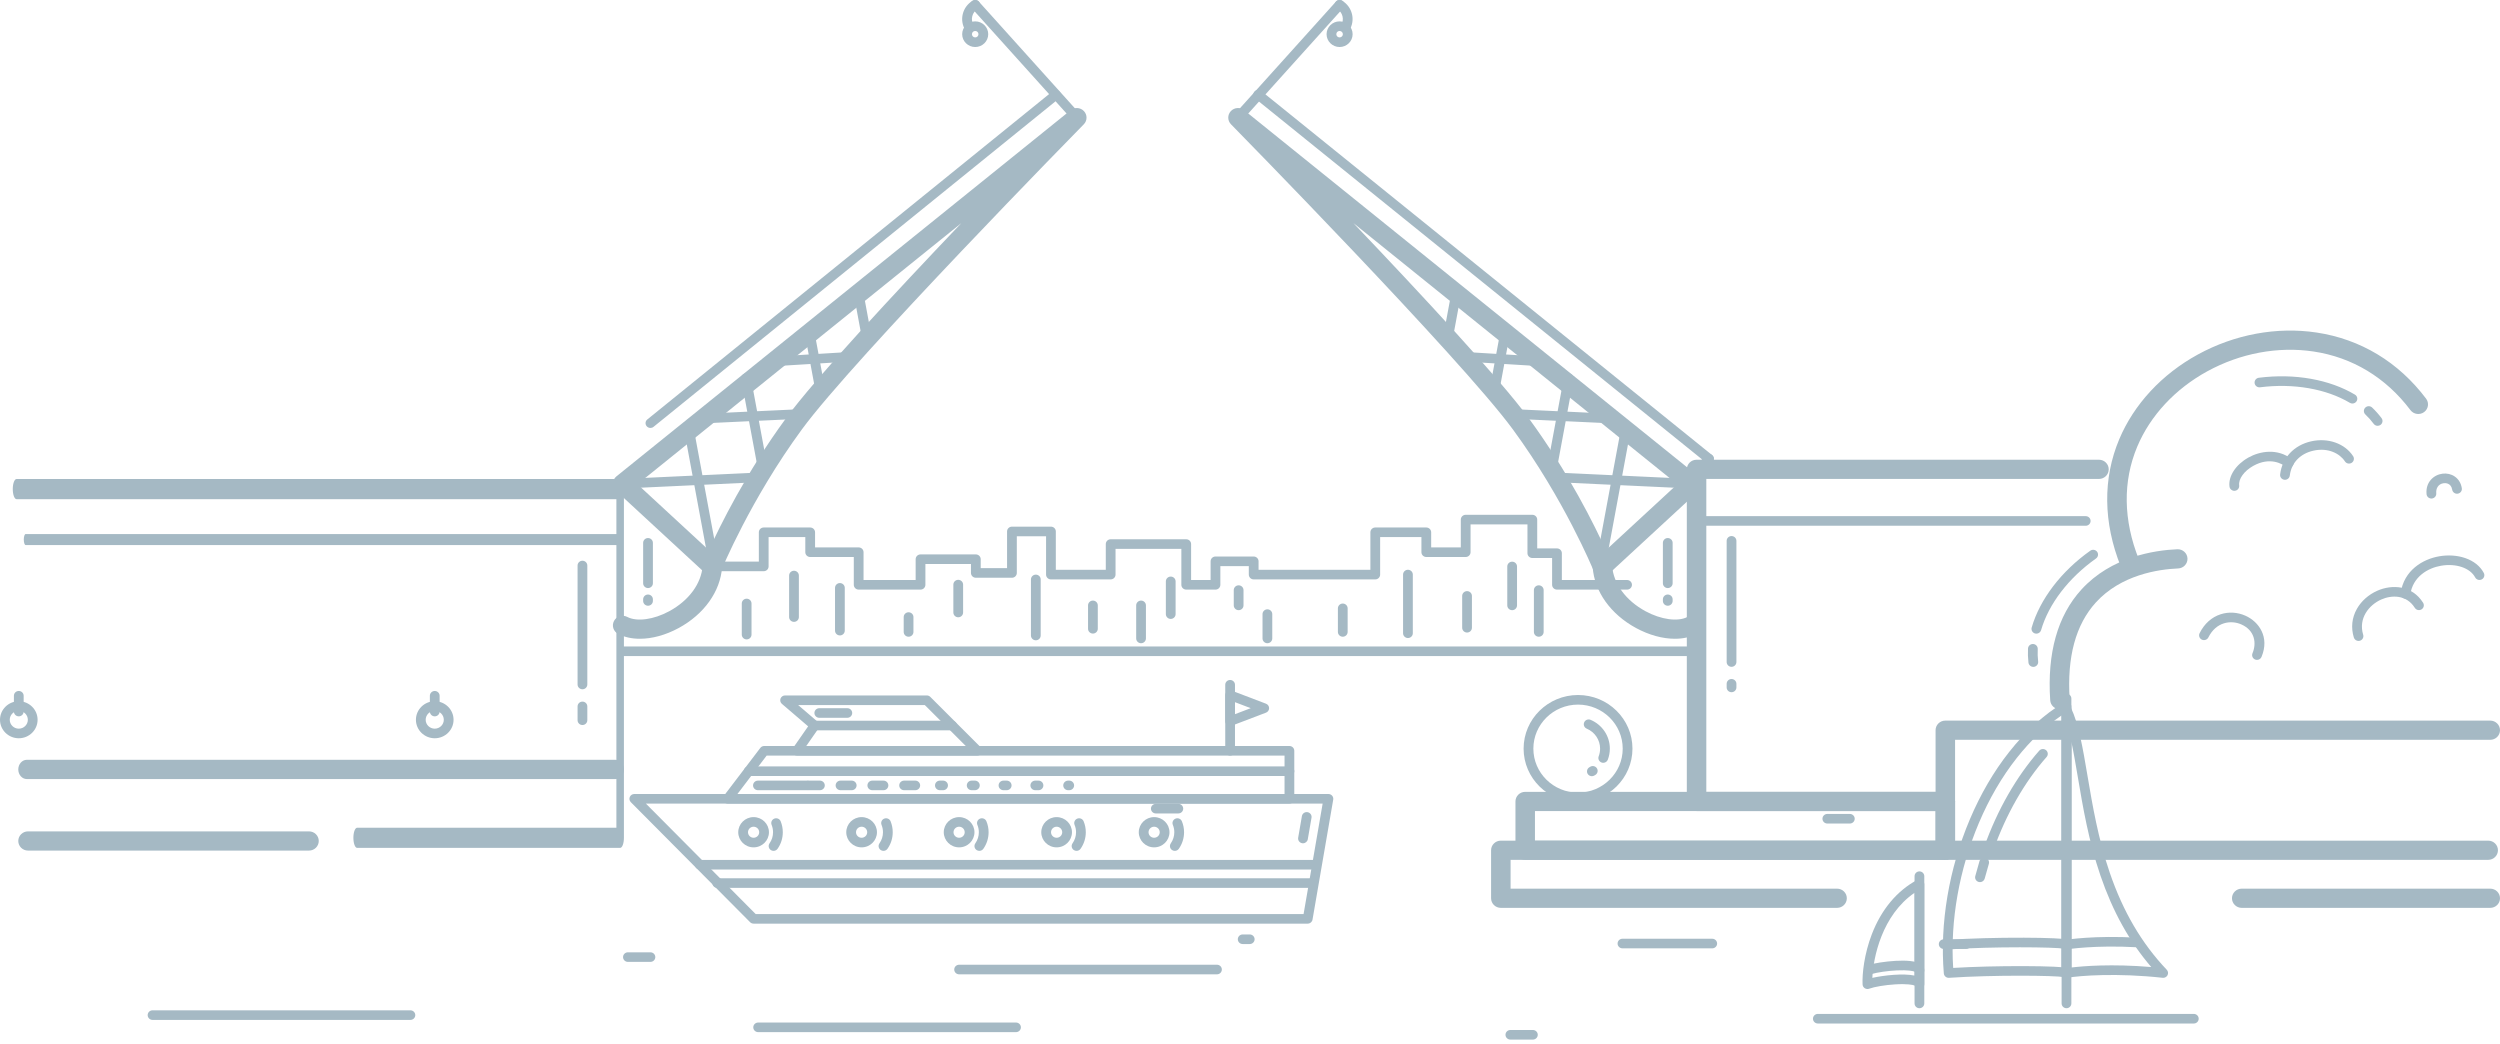 <svg width="400" height="167" viewBox="0 0 400 167" fill="none" xmlns="http://www.w3.org/2000/svg">
<path fill-rule="evenodd" clip-rule="evenodd" d="M113.977 92.188C113.585 92.188 113.202 92.043 112.91 91.773L98.558 78.521C98.231 78.218 98.051 77.791 98.066 77.348C98.081 76.906 98.289 76.491 98.637 76.211L171.297 17.633C171.936 17.117 172.874 17.183 173.433 17.782C173.993 18.38 173.982 19.306 173.407 19.89C173.04 20.264 136.598 57.388 128.308 68.696C120.062 79.938 115.47 91.112 115.425 91.224C115.233 91.695 114.818 92.042 114.315 92.152C114.202 92.176 114.089 92.188 113.977 92.188V92.188ZM101.991 77.478L113.421 88.033C115.149 84.222 119.345 75.668 125.778 66.897C130.375 60.627 143.029 47.014 153.819 35.695L101.991 77.478Z" fill="#A5B9C4"/>
<path fill-rule="evenodd" clip-rule="evenodd" d="M102.377 102.203C101.081 102.203 99.887 101.944 98.888 101.417C98.129 101.017 97.843 100.086 98.25 99.337C98.656 98.589 99.602 98.308 100.362 98.708C101.889 99.514 104.59 99.147 107.084 97.793C110.218 96.093 112.213 93.382 112.42 90.541C112.482 89.695 113.23 89.059 114.088 89.119C114.948 89.18 115.594 89.916 115.533 90.762C115.249 94.645 112.653 98.28 108.589 100.485C106.497 101.62 104.322 102.203 102.377 102.203V102.203Z" fill="#A5B9C4"/>
<path fill-rule="evenodd" clip-rule="evenodd" d="M99.625 78.168C99.211 78.168 98.866 77.848 98.847 77.437C98.826 77.013 99.158 76.653 99.588 76.632L121.308 75.612C121.738 75.591 122.104 75.919 122.124 76.343C122.145 76.767 121.812 77.126 121.382 77.147L99.663 78.167C99.65 78.168 99.638 78.168 99.625 78.168V78.168Z" fill="#A5B9C4"/>
<path fill-rule="evenodd" clip-rule="evenodd" d="M113.977 89.656C113.607 89.656 113.279 89.396 113.21 89.026L109.517 69.13C109.44 68.712 109.72 68.312 110.144 68.236C110.568 68.159 110.974 68.436 111.052 68.853L114.745 88.749C114.822 89.167 114.541 89.567 114.117 89.643C114.07 89.652 114.023 89.656 113.977 89.656V89.656Z" fill="#A5B9C4"/>
<path fill-rule="evenodd" clip-rule="evenodd" d="M122.093 76.008C121.724 76.008 121.396 75.748 121.327 75.377L118.597 60.666C118.519 60.249 118.8 59.849 119.224 59.773C119.648 59.696 120.054 59.973 120.132 60.39L122.862 75.101C122.939 75.518 122.658 75.919 122.235 75.995C122.187 76.004 122.14 76.008 122.093 76.008V76.008Z" fill="#A5B9C4"/>
<path fill-rule="evenodd" clip-rule="evenodd" d="M131.167 62.791C130.797 62.791 130.469 62.532 130.4 62.161L128.761 53.315C128.683 52.897 128.965 52.497 129.389 52.421C129.812 52.344 130.218 52.621 130.296 53.039L131.935 61.885C132.013 62.303 131.732 62.703 131.308 62.779C131.26 62.788 131.213 62.791 131.167 62.791V62.791Z" fill="#A5B9C4"/>
<path fill-rule="evenodd" clip-rule="evenodd" d="M138.645 54.581C138.276 54.581 137.948 54.321 137.879 53.95L136.52 46.622C136.442 46.205 136.723 45.805 137.147 45.728C137.571 45.652 137.977 45.929 138.054 46.346L139.413 53.675C139.491 54.092 139.21 54.492 138.786 54.569C138.739 54.577 138.692 54.581 138.645 54.581V54.581Z" fill="#A5B9C4"/>
<path fill-rule="evenodd" clip-rule="evenodd" d="M113.038 67.713C112.624 67.713 112.28 67.392 112.26 66.981C112.239 66.557 112.571 66.197 113.002 66.177L128.481 65.451C128.911 65.429 129.276 65.758 129.297 66.182C129.317 66.606 128.985 66.966 128.555 66.986L113.076 67.712C113.063 67.713 113.051 67.713 113.038 67.713V67.713Z" fill="#A5B9C4"/>
<path fill-rule="evenodd" clip-rule="evenodd" d="M124.396 58.56C123.988 58.56 123.644 58.246 123.619 57.84C123.592 57.416 123.919 57.051 124.349 57.025L136.208 56.299C136.637 56.274 137.008 56.594 137.035 57.018C137.062 57.441 136.735 57.806 136.305 57.832L124.446 58.559C124.429 58.559 124.413 58.56 124.396 58.56Z" fill="#A5B9C4"/>
<path fill-rule="evenodd" clip-rule="evenodd" d="M172.286 19.59C172.07 19.59 171.856 19.503 171.702 19.331L155.448 1.278C155.163 0.961 155.192 0.475 155.515 0.194C155.837 -0.088 156.33 -0.059 156.616 0.259L172.869 18.312C173.154 18.63 173.125 19.115 172.803 19.397C172.654 19.526 172.469 19.59 172.286 19.59Z" fill="#A5B9C4"/>
<path fill-rule="evenodd" clip-rule="evenodd" d="M155.119 5.198C154.855 5.198 154.597 5.066 154.45 4.827C153.969 4.042 153.825 3.119 154.048 2.229C154.27 1.338 154.831 0.586 155.629 0.111C155.997 -0.108 156.477 0.008 156.7 0.371C156.923 0.734 156.805 1.206 156.436 1.426C155.996 1.688 155.685 2.104 155.563 2.596C155.44 3.088 155.519 3.598 155.785 4.032C156.009 4.395 155.89 4.867 155.522 5.087C155.395 5.162 155.256 5.198 155.119 5.198V5.198Z" fill="#A5B9C4"/>
<path fill-rule="evenodd" clip-rule="evenodd" d="M156.033 7.523C154.884 7.523 153.948 6.603 153.948 5.471C153.948 4.339 154.884 3.418 156.033 3.418C157.182 3.418 158.116 4.339 158.116 5.471C158.116 6.603 157.182 7.523 156.033 7.523ZM156.033 4.955C155.744 4.955 155.509 5.186 155.509 5.471C155.509 5.756 155.744 5.987 156.033 5.987C156.322 5.987 156.556 5.756 156.556 5.471C156.556 5.186 156.322 4.955 156.033 4.955Z" fill="#A5B9C4"/>
<path fill-rule="evenodd" clip-rule="evenodd" d="M104.069 68.472C103.843 68.472 103.62 68.377 103.466 68.192C103.192 67.864 103.24 67.38 103.573 67.11L168.445 14.576C168.778 14.307 169.269 14.354 169.542 14.682C169.816 15.01 169.769 15.494 169.435 15.763L104.564 68.297C104.419 68.415 104.243 68.472 104.069 68.472V68.472Z" fill="#A5B9C4"/>
<path fill-rule="evenodd" clip-rule="evenodd" d="M266.841 94.091C266.411 94.091 266.062 93.747 266.062 93.323V86.856C266.062 86.431 266.411 86.087 266.841 86.087C267.272 86.087 267.621 86.431 267.621 86.856V93.323C267.621 93.747 267.272 94.091 266.841 94.091Z" fill="#A5B9C4"/>
<path fill-rule="evenodd" clip-rule="evenodd" d="M266.841 96.918C266.411 96.918 266.062 96.574 266.062 96.149V95.891C266.062 95.467 266.411 95.123 266.841 95.123C267.272 95.123 267.621 95.467 267.621 95.891V96.149C267.621 96.574 267.272 96.918 266.841 96.918Z" fill="#A5B9C4"/>
<path fill-rule="evenodd" clip-rule="evenodd" d="M103.683 94.091C103.252 94.091 102.903 93.747 102.903 93.323V86.856C102.903 86.431 103.252 86.087 103.683 86.087C104.114 86.087 104.464 86.431 104.464 86.856V93.323C104.464 93.747 104.114 94.091 103.683 94.091Z" fill="#A5B9C4"/>
<path fill-rule="evenodd" clip-rule="evenodd" d="M103.683 96.918C103.252 96.918 102.903 96.574 102.903 96.149V95.891C102.903 95.467 103.252 95.123 103.683 95.123C104.114 95.123 104.464 95.467 104.464 95.891V96.149C104.464 96.574 104.114 96.918 103.683 96.918Z" fill="#A5B9C4"/>
<path fill-rule="evenodd" clip-rule="evenodd" d="M256.384 92.188C256.272 92.188 256.159 92.176 256.047 92.152C255.544 92.042 255.128 91.695 254.936 91.224C254.891 91.112 250.287 79.92 242.054 68.697C233.763 57.388 197.328 20.264 196.961 19.89C196.385 19.305 196.374 18.38 196.934 17.782C197.494 17.182 198.43 17.117 199.07 17.633L271.724 76.211C272.072 76.491 272.28 76.906 272.295 77.348C272.31 77.791 272.131 78.218 271.803 78.521L257.451 91.773C257.159 92.043 256.777 92.188 256.384 92.188V92.188ZM216.541 35.691C227.33 47.011 239.986 60.626 244.584 66.897C251.017 75.668 255.212 84.222 256.94 88.033L268.37 77.478L216.541 35.691Z" fill="#A5B9C4"/>
<path fill-rule="evenodd" clip-rule="evenodd" d="M270.736 78.168C270.724 78.168 270.712 78.168 270.699 78.167L248.98 77.147C248.549 77.127 248.217 76.767 248.237 76.343C248.258 75.919 248.623 75.593 249.054 75.612L270.773 76.633C271.203 76.653 271.536 77.013 271.515 77.437C271.495 77.848 271.15 78.168 270.736 78.168V78.168Z" fill="#A5B9C4"/>
<path fill-rule="evenodd" clip-rule="evenodd" d="M256.385 89.656C256.338 89.656 256.291 89.652 256.244 89.643C255.82 89.567 255.539 89.167 255.616 88.749L259.309 68.853C259.387 68.436 259.793 68.159 260.217 68.236C260.641 68.312 260.922 68.712 260.844 69.13L257.151 89.026C257.082 89.396 256.754 89.656 256.385 89.656V89.656Z" fill="#A5B9C4"/>
<path fill-rule="evenodd" clip-rule="evenodd" d="M248.262 76.008C248.215 76.008 248.168 76.004 248.121 75.995C247.697 75.919 247.416 75.518 247.493 75.101L250.224 60.391C250.301 59.973 250.707 59.697 251.131 59.773C251.555 59.849 251.836 60.249 251.758 60.667L249.028 75.377C248.959 75.748 248.631 76.008 248.262 76.008Z" fill="#A5B9C4"/>
<path fill-rule="evenodd" clip-rule="evenodd" d="M239.193 62.791C239.147 62.791 239.099 62.787 239.052 62.779C238.628 62.703 238.347 62.303 238.425 61.885L240.064 53.039C240.142 52.621 240.548 52.345 240.972 52.421C241.395 52.497 241.676 52.897 241.599 53.315L239.959 62.161C239.891 62.532 239.563 62.791 239.193 62.791V62.791Z" fill="#A5B9C4"/>
<path fill-rule="evenodd" clip-rule="evenodd" d="M231.716 54.581C231.67 54.581 231.623 54.577 231.575 54.569C231.152 54.492 230.871 54.092 230.949 53.675L232.308 46.346C232.385 45.929 232.791 45.652 233.215 45.728C233.639 45.805 233.92 46.205 233.842 46.622L232.483 53.951C232.414 54.321 232.086 54.581 231.716 54.581V54.581Z" fill="#A5B9C4"/>
<path fill-rule="evenodd" clip-rule="evenodd" d="M257.318 67.713C257.305 67.713 257.292 67.712 257.28 67.712L241.807 66.986C241.376 66.966 241.044 66.606 241.064 66.182C241.085 65.758 241.449 65.431 241.881 65.451L257.354 66.177C257.784 66.197 258.117 66.557 258.096 66.981C258.076 67.392 257.731 67.713 257.318 67.713V67.713Z" fill="#A5B9C4"/>
<path fill-rule="evenodd" clip-rule="evenodd" d="M245.964 58.56C245.948 58.56 245.931 58.56 245.915 58.559L234.056 57.832C233.626 57.806 233.299 57.441 233.326 57.018C233.353 56.595 233.722 56.274 234.153 56.299L246.012 57.025C246.442 57.051 246.768 57.416 246.742 57.84C246.716 58.246 246.373 58.56 245.964 58.56Z" fill="#A5B9C4"/>
<path fill-rule="evenodd" clip-rule="evenodd" d="M198.082 19.59C197.898 19.59 197.713 19.526 197.564 19.397C197.242 19.115 197.212 18.63 197.498 18.312L213.751 0.259C214.037 -0.059 214.53 -0.088 214.853 0.194C215.175 0.475 215.205 0.961 214.919 1.278L198.666 19.331C198.511 19.503 198.297 19.59 198.082 19.59V19.59Z" fill="#A5B9C4"/>
<path fill-rule="evenodd" clip-rule="evenodd" d="M273.435 74.171C273.261 74.171 273.086 74.114 272.941 73.997L200.811 15.746C200.478 15.476 200.429 14.993 200.702 14.665C200.976 14.336 201.467 14.289 201.8 14.558L273.93 72.809C274.263 73.078 274.312 73.562 274.038 73.89C273.884 74.075 273.66 74.171 273.435 74.171Z" fill="#A5B9C4"/>
<path fill-rule="evenodd" clip-rule="evenodd" d="M267.982 102.203C266.035 102.203 263.857 101.619 261.761 100.481C257.7 98.275 255.108 94.641 254.828 90.761C254.767 89.915 255.414 89.18 256.274 89.119C257.135 89.059 257.879 89.697 257.941 90.543C258.145 93.38 260.137 96.089 263.268 97.79C265.765 99.146 268.47 99.515 269.999 98.708C270.758 98.308 271.704 98.589 272.111 99.337C272.518 100.086 272.232 101.017 271.472 101.417C270.473 101.944 269.279 102.203 267.982 102.203Z" fill="#A5B9C4"/>
<path fill-rule="evenodd" clip-rule="evenodd" d="M215.242 5.198C215.105 5.198 214.965 5.162 214.839 5.087C214.471 4.867 214.352 4.395 214.576 4.032C215.125 3.137 214.836 1.967 213.93 1.425C213.562 1.205 213.445 0.732 213.668 0.37C213.892 0.007 214.372 -0.108 214.74 0.112C216.379 1.093 216.904 3.208 215.91 4.827C215.764 5.066 215.506 5.198 215.242 5.198V5.198Z" fill="#A5B9C4"/>
<path fill-rule="evenodd" clip-rule="evenodd" d="M214.335 7.523C213.186 7.523 212.251 6.603 212.251 5.471C212.251 4.339 213.186 3.418 214.335 3.418C215.484 3.418 216.419 4.339 216.419 5.471C216.419 6.603 215.484 7.523 214.335 7.523ZM214.335 4.955C214.041 4.955 213.811 5.181 213.811 5.471C213.811 5.76 214.041 5.987 214.335 5.987C214.624 5.987 214.859 5.756 214.859 5.471C214.859 5.186 214.624 4.955 214.335 4.955Z" fill="#A5B9C4"/>
<path fill-rule="evenodd" clip-rule="evenodd" d="M270.796 77.147C270.614 77.147 270.431 77.085 270.284 76.958C269.959 76.679 269.926 76.194 270.209 75.874L272.848 72.897C273.131 72.578 273.624 72.545 273.949 72.824C274.273 73.103 274.306 73.588 274.023 73.908L271.384 76.885C271.23 77.059 271.014 77.147 270.796 77.147Z" fill="#A5B9C4"/>
<path fill-rule="evenodd" clip-rule="evenodd" d="M340.766 91.592C340.144 91.592 339.556 91.222 339.315 90.617C336.513 83.609 336.431 76.577 339.078 70.281C341.432 64.683 345.904 59.864 351.67 56.713C357.554 53.497 364.289 52.25 370.634 53.202C377.691 54.261 383.758 57.921 388.176 63.787C388.689 64.469 388.544 65.431 387.853 65.937C387.161 66.443 386.183 66.3 385.67 65.618C381.753 60.417 376.39 57.174 370.163 56.24C364.498 55.39 358.467 56.512 353.184 59.4C348.032 62.216 344.046 66.498 341.961 71.457C339.629 77.002 339.718 83.239 342.218 89.492C342.533 90.281 342.139 91.173 341.337 91.484C341.15 91.557 340.956 91.592 340.766 91.592V91.592Z" fill="#A5B9C4"/>
<path fill-rule="evenodd" clip-rule="evenodd" d="M329.588 113.486C328.773 113.486 328.087 112.862 328.033 112.05C327.531 104.478 329.209 98.517 333.02 94.333C337.801 89.085 344.69 88.037 348.371 87.881C349.232 87.845 349.96 88.501 349.998 89.349C350.035 90.197 349.367 90.914 348.506 90.951C345.315 91.087 339.361 91.974 335.343 96.385C332.113 99.93 330.702 105.134 331.147 111.849C331.203 112.696 330.551 113.427 329.691 113.483C329.657 113.485 329.622 113.486 329.588 113.486V113.486Z" fill="#A5B9C4"/>
<path fill-rule="evenodd" clip-rule="evenodd" d="M377.361 102.551C377.026 102.551 376.717 102.336 376.615 102.004C376.131 100.423 376.3 98.836 377.103 97.417C377.809 96.169 378.966 95.14 380.36 94.52C382.743 93.462 385.935 93.647 387.696 96.444C387.923 96.805 387.81 97.278 387.444 97.502C387.078 97.726 386.597 97.614 386.37 97.254C385.02 95.11 382.635 95.196 381.002 95.921C379.044 96.791 377.303 98.927 378.108 101.561C378.233 101.967 377.999 102.395 377.586 102.518C377.512 102.54 377.436 102.551 377.361 102.551V102.551Z" fill="#A5B9C4"/>
<path fill-rule="evenodd" clip-rule="evenodd" d="M384.877 95.781C384.841 95.781 384.805 95.779 384.768 95.773C384.341 95.715 384.044 95.327 384.103 94.906C384.62 91.249 387.638 89.46 390.291 89.004C391.703 88.762 393.163 88.859 394.402 89.279C395.784 89.747 396.823 90.574 397.407 91.669C397.608 92.045 397.461 92.509 397.079 92.706C396.698 92.904 396.226 92.759 396.026 92.383C395.22 90.871 392.972 90.103 390.56 90.518C388.448 90.881 386.05 92.279 385.649 95.118C385.594 95.502 385.26 95.781 384.877 95.781V95.781Z" fill="#A5B9C4"/>
<path fill-rule="evenodd" clip-rule="evenodd" d="M365.595 76.767C365.564 76.767 365.533 76.765 365.502 76.762C365.074 76.712 364.768 76.33 364.819 75.909C365.136 73.261 367.038 71.231 369.783 70.613C372.487 70.003 375.187 70.96 376.502 72.993C376.734 73.351 376.627 73.826 376.263 74.054C375.9 74.282 375.418 74.177 375.186 73.819C374.386 72.582 372.512 71.574 370.131 72.11C368.016 72.587 366.609 74.074 366.368 76.089C366.321 76.48 365.985 76.767 365.595 76.767V76.767Z" fill="#A5B9C4"/>
<path fill-rule="evenodd" clip-rule="evenodd" d="M357.493 78.531C357.108 78.531 356.773 78.25 356.721 77.863C356.501 76.219 357.709 74.352 359.727 73.217C361.584 72.173 364.386 71.689 366.684 73.461C367.023 73.722 367.082 74.205 366.817 74.539C366.551 74.874 366.061 74.932 365.722 74.671C365.184 74.256 363.22 73.023 360.5 74.552C359.05 75.367 358.132 76.647 358.268 77.663C358.324 78.083 358.024 78.469 357.596 78.524C357.562 78.529 357.527 78.531 357.493 78.531V78.531Z" fill="#A5B9C4"/>
<path fill-rule="evenodd" clip-rule="evenodd" d="M376.386 64.565C376.249 64.565 376.11 64.53 375.984 64.455C372.183 62.2 366.943 61.292 361.61 61.966C361.182 62.02 360.792 61.723 360.737 61.302C360.682 60.881 360.984 60.496 361.411 60.442C364.283 60.079 367.094 60.137 369.766 60.614C372.394 61.084 374.756 61.933 376.789 63.139C377.158 63.358 377.277 63.83 377.055 64.193C376.908 64.433 376.65 64.565 376.386 64.565V64.565Z" fill="#A5B9C4"/>
<path fill-rule="evenodd" clip-rule="evenodd" d="M380.421 68.13C380.181 68.13 379.943 68.021 379.791 67.815C379.395 67.282 378.948 66.776 378.459 66.312C378.149 66.018 378.14 65.531 378.439 65.226C378.739 64.921 379.232 64.912 379.542 65.207C380.095 65.732 380.603 66.305 381.051 66.909C381.305 67.251 381.228 67.732 380.881 67.983C380.742 68.082 380.581 68.13 380.421 68.13Z" fill="#A5B9C4"/>
<path fill-rule="evenodd" clip-rule="evenodd" d="M325.82 101.386C325.75 101.386 325.678 101.377 325.606 101.357C325.192 101.24 324.952 100.815 325.07 100.407C326.382 95.881 329.801 91.399 334.452 88.11C334.802 87.863 335.289 87.942 335.54 88.286C335.791 88.631 335.712 89.111 335.361 89.358C330.992 92.449 327.787 96.63 326.571 100.829C326.473 101.166 326.16 101.386 325.82 101.386V101.386Z" fill="#A5B9C4"/>
<path fill-rule="evenodd" clip-rule="evenodd" d="M325.328 106.701C324.937 106.701 324.6 106.412 324.554 106.021C324.467 105.276 324.442 104.519 324.48 103.769C324.502 103.346 324.87 103.02 325.298 103.041C325.729 103.062 326.06 103.423 326.038 103.846C326.004 104.511 326.026 105.183 326.104 105.844C326.154 106.266 325.847 106.647 325.419 106.696C325.388 106.699 325.358 106.701 325.328 106.701V106.701Z" fill="#A5B9C4"/>
<path fill-rule="evenodd" clip-rule="evenodd" d="M361.12 105.582C361.021 105.582 360.919 105.563 360.822 105.523C360.424 105.36 360.235 104.911 360.4 104.519C361.074 102.919 360.788 100.875 358.628 99.914C356.948 99.167 354.576 99.497 353.339 101.988C353.149 102.369 352.682 102.527 352.295 102.341C351.908 102.154 351.748 101.694 351.937 101.313C352.691 99.796 353.855 98.748 355.305 98.281C356.593 97.867 358.001 97.95 359.27 98.514C361.44 99.479 363.17 101.954 361.841 105.108C361.716 105.404 361.426 105.582 361.12 105.582V105.582Z" fill="#A5B9C4"/>
<path fill-rule="evenodd" clip-rule="evenodd" d="M389.024 79.765C388.627 79.765 388.287 79.467 388.249 79.069C388.063 77.148 389.393 75.965 390.803 75.788C391.502 75.7 392.19 75.857 392.742 76.23C393.363 76.651 393.76 77.3 393.891 78.107C393.959 78.526 393.669 78.92 393.243 78.987C392.818 79.053 392.418 78.768 392.35 78.349C392.168 77.223 391.193 77.287 390.999 77.312C390.076 77.428 389.732 78.205 389.802 78.924C389.842 79.346 389.528 79.721 389.099 79.761C389.074 79.763 389.049 79.765 389.024 79.765V79.765Z" fill="#A5B9C4"/>
<path fill-rule="evenodd" clip-rule="evenodd" d="M245.261 166.335H241.659C241.228 166.335 240.879 165.991 240.879 165.567C240.879 165.142 241.228 164.798 241.659 164.798H245.261C245.691 164.798 246.041 165.142 246.041 165.567C246.041 165.991 245.691 166.335 245.261 166.335Z" fill="#A5B9C4"/>
<path fill-rule="evenodd" clip-rule="evenodd" d="M188.534 130.152H184.932C184.502 130.152 184.152 129.808 184.152 129.384C184.152 128.959 184.502 128.615 184.932 128.615H188.534C188.965 128.615 189.314 128.959 189.314 129.384C189.314 129.808 188.965 130.152 188.534 130.152Z" fill="#A5B9C4"/>
<path fill-rule="evenodd" clip-rule="evenodd" d="M314.594 151.829H310.992C310.561 151.829 310.212 151.485 310.212 151.06C310.212 150.636 310.561 150.292 310.992 150.292H314.594C315.024 150.292 315.374 150.636 315.374 151.06C315.374 151.485 315.024 151.829 314.594 151.829Z" fill="#A5B9C4"/>
<path fill-rule="evenodd" clip-rule="evenodd" d="M104.069 153.904H100.468C100.037 153.904 99.688 153.56 99.688 153.136C99.688 152.712 100.037 152.368 100.468 152.368H104.069C104.5 152.368 104.849 152.712 104.849 153.136C104.849 153.56 104.5 153.904 104.069 153.904Z" fill="#A5B9C4"/>
<path fill-rule="evenodd" clip-rule="evenodd" d="M273.957 151.735H259.594C259.163 151.735 258.813 151.391 258.813 150.967C258.813 150.542 259.163 150.198 259.594 150.198H273.957C274.388 150.198 274.738 150.542 274.738 150.967C274.738 151.391 274.388 151.735 273.957 151.735Z" fill="#A5B9C4"/>
<path fill-rule="evenodd" clip-rule="evenodd" d="M295.975 131.766H292.373C291.942 131.766 291.593 131.422 291.593 130.998C291.593 130.574 291.942 130.229 292.373 130.229H295.975C296.405 130.229 296.754 130.574 296.754 130.998C296.754 131.422 296.405 131.766 295.975 131.766V131.766Z" fill="#A5B9C4"/>
<path fill-rule="evenodd" clip-rule="evenodd" d="M330.638 161.316C330.207 161.316 329.857 160.972 329.857 160.548V111.765C329.857 111.341 330.207 110.997 330.638 110.997C331.069 110.997 331.418 111.341 331.418 111.765V160.548C331.418 160.972 331.069 161.316 330.638 161.316Z" fill="#A5B9C4"/>
<path fill-rule="evenodd" clip-rule="evenodd" d="M307.108 161.316C306.677 161.316 306.328 160.972 306.328 160.548V140.19C306.328 139.765 306.677 139.422 307.108 139.422C307.539 139.422 307.888 139.765 307.888 140.19V160.548C307.888 160.972 307.539 161.316 307.108 161.316Z" fill="#A5B9C4"/>
<path fill-rule="evenodd" clip-rule="evenodd" d="M311.787 156.452C311.385 156.452 311.044 156.147 311.011 155.746C310.349 147.756 311.829 139.001 315.178 131.093C316.881 127.07 318.995 123.445 321.463 120.318C324.082 117 327.031 114.333 330.228 112.392C330.469 112.246 330.771 112.24 331.018 112.375C331.265 112.511 331.418 112.768 331.418 113.046V155.683C331.418 156.108 331.069 156.452 330.637 156.452C330.488 156.452 330.349 156.41 330.231 156.339C328.862 156.072 318.916 155.968 311.842 156.45C311.823 156.451 311.805 156.451 311.787 156.451V156.452ZM329.857 155.685C329.857 155.685 329.857 155.685 329.857 155.685C329.857 155.685 329.857 155.685 329.857 155.685ZM329.857 114.466C327.273 116.226 324.868 118.506 322.695 121.261C320.312 124.28 318.267 127.787 316.617 131.684C313.468 139.122 312.018 147.322 312.51 154.867C315.736 154.673 319.899 154.566 323.835 154.578C325.713 154.584 327.357 154.616 328.591 154.672C329.123 154.697 329.535 154.722 329.857 154.75V114.466Z" fill="#A5B9C4"/>
<path fill-rule="evenodd" clip-rule="evenodd" d="M318.2 136.55C318.114 136.55 318.027 136.536 317.942 136.507C317.535 136.367 317.321 135.929 317.463 135.528C319.569 129.595 322.617 124.264 326.276 120.111C326.559 119.791 327.051 119.757 327.377 120.035C327.702 120.313 327.737 120.798 327.454 121.118C323.923 125.125 320.977 130.283 318.935 136.035C318.823 136.351 318.522 136.55 318.2 136.55V136.55Z" fill="#A5B9C4"/>
<path fill-rule="evenodd" clip-rule="evenodd" d="M316.798 141.141C316.734 141.141 316.669 141.133 316.604 141.117C316.187 141.011 315.935 140.593 316.042 140.182C316.24 139.421 316.462 138.635 316.72 137.778C316.843 137.371 317.277 137.139 317.69 137.26C318.103 137.38 318.338 137.808 318.216 138.215C317.964 139.053 317.747 139.822 317.553 140.564C317.463 140.911 317.146 141.141 316.798 141.141V141.141Z" fill="#A5B9C4"/>
<path fill-rule="evenodd" clip-rule="evenodd" d="M311.787 151.905C311.381 151.905 311.038 151.595 311.01 151.19C310.98 150.767 311.304 150.4 311.734 150.371C315.051 150.144 319.575 150.017 323.835 150.031C325.712 150.038 327.356 150.07 328.591 150.126C330.703 150.222 330.924 150.339 331.158 150.555C331.323 150.706 331.418 150.918 331.418 151.137C331.418 151.561 331.068 151.905 330.637 151.905C330.488 151.905 330.349 151.864 330.231 151.793C328.862 151.526 318.916 151.422 311.842 151.903C311.823 151.905 311.805 151.905 311.787 151.905V151.905ZM329.857 151.141C329.857 151.141 329.857 151.141 329.857 151.141C329.857 151.141 329.857 151.141 329.857 151.141ZM329.857 151.141V151.141V151.141ZM329.857 151.139C329.857 151.139 329.857 151.139 329.857 151.139C329.857 151.139 329.857 151.139 329.857 151.139ZM329.857 151.137C329.857 151.137 329.857 151.138 329.857 151.138C329.857 151.137 329.857 151.137 329.857 151.137Z" fill="#A5B9C4"/>
<path fill-rule="evenodd" clip-rule="evenodd" d="M298.79 158.243C298.639 158.243 298.489 158.2 298.36 158.116C298.151 157.98 298.021 157.754 298.011 157.508C297.936 155.783 298.277 152.648 299.489 149.49C301.005 145.535 303.511 142.529 306.735 140.797C306.977 140.666 307.27 140.672 307.507 140.811C307.743 140.949 307.888 141.2 307.888 141.471V157.475C307.888 157.899 307.539 158.243 307.109 158.243C306.755 158.243 306.456 158.012 306.361 157.694C306.086 157.576 305.166 157.378 303.194 157.502C301.595 157.602 299.897 157.886 299.064 158.194C298.975 158.227 298.883 158.243 298.79 158.243ZM306.329 142.848C301.108 146.428 299.724 153.196 299.575 156.459C301.436 156.04 304.532 155.711 306.329 156.093V142.848Z" fill="#A5B9C4"/>
<path fill-rule="evenodd" clip-rule="evenodd" d="M307.108 156.023C306.755 156.023 306.456 155.792 306.36 155.474C306.102 155.361 305.282 155.18 303.507 155.264C302.026 155.334 300.418 155.566 299.41 155.857C298.996 155.976 298.564 155.742 298.443 155.335C298.322 154.927 298.559 154.501 298.973 154.382C300.753 153.87 305.901 153.201 307.369 154.285C307.703 154.532 307.888 154.876 307.888 155.255C307.888 155.679 307.538 156.023 307.108 156.023V156.023Z" fill="#A5B9C4"/>
<path fill-rule="evenodd" clip-rule="evenodd" d="M346.111 156.452C346.082 156.452 346.053 156.45 346.024 156.447C338.722 155.647 332.852 156.093 330.768 156.441C330.542 156.479 330.31 156.416 330.134 156.271C329.959 156.124 329.857 155.91 329.857 155.683V113.557C329.857 113.198 330.11 112.886 330.466 112.807C330.821 112.728 331.185 112.903 331.342 113.227C332.594 115.82 333.242 119.652 333.993 124.089C334.792 128.817 335.698 134.176 337.551 139.602C339.689 145.86 342.675 150.949 346.679 155.158C346.903 155.393 346.954 155.74 346.808 156.028C346.675 156.289 346.403 156.452 346.111 156.452ZM331.418 118.685V154.801C333.275 154.578 337.847 154.19 344.201 154.726C340.707 150.656 338.039 145.848 336.072 140.091C334.179 134.55 333.262 129.126 332.454 124.341C332.108 122.298 331.785 120.386 331.418 118.685Z" fill="#A5B9C4"/>
<path fill-rule="evenodd" clip-rule="evenodd" d="M330.637 151.905C330.263 151.905 329.933 151.64 329.869 151.266C329.797 150.848 330.082 150.451 330.507 150.38C330.688 150.349 335.044 149.637 342.066 150.031C342.496 150.055 342.824 150.418 342.8 150.842C342.776 151.265 342.407 151.588 341.977 151.565C335.147 151.182 330.811 151.887 330.768 151.895C330.724 151.902 330.68 151.905 330.637 151.905V151.905Z" fill="#A5B9C4"/>
<path fill-rule="evenodd" clip-rule="evenodd" d="M351.01 163.762H290.855C290.425 163.762 290.075 163.418 290.075 162.994C290.075 162.569 290.425 162.225 290.855 162.225H351.01C351.441 162.225 351.79 162.569 351.79 162.994C351.79 163.418 351.441 163.762 351.01 163.762V163.762Z" fill="#A5B9C4"/>
<path fill-rule="evenodd" clip-rule="evenodd" d="M311.252 129.767H271.45C270.589 129.767 269.891 129.08 269.891 128.231V75.094C269.891 74.245 270.589 73.557 271.45 73.557H335.835C336.697 73.557 337.395 74.245 337.395 75.094C337.395 75.942 336.697 76.63 335.835 76.63H273.01V126.695H311.252C312.113 126.695 312.811 127.382 312.811 128.231C312.811 129.08 312.113 129.767 311.252 129.767V129.767Z" fill="#A5B9C4"/>
<path fill-rule="evenodd" clip-rule="evenodd" d="M311.252 137.576C310.39 137.576 309.691 136.888 309.691 136.039V116.834C309.691 115.985 310.39 115.297 311.252 115.297H398.44C399.302 115.297 400 115.985 400 116.834C400 117.682 399.302 118.37 398.44 118.37H312.812V136.039C312.812 136.888 312.113 137.576 311.252 137.576V137.576Z" fill="#A5B9C4"/>
<path fill-rule="evenodd" clip-rule="evenodd" d="M398.44 145.258H358.676C357.815 145.258 357.116 144.57 357.116 143.722C357.116 142.873 357.815 142.185 358.676 142.185H398.44C399.302 142.185 400 142.873 400 143.722C400 144.57 399.302 145.258 398.44 145.258Z" fill="#A5B9C4"/>
<path fill-rule="evenodd" clip-rule="evenodd" d="M293.932 145.258H240.133C239.272 145.258 238.573 144.57 238.573 143.722V136.039C238.573 135.191 239.272 134.503 240.133 134.503H398.111C398.973 134.503 399.671 135.191 399.671 136.039C399.671 136.888 398.973 137.576 398.111 137.576H241.694V142.185H293.932C294.794 142.185 295.492 142.873 295.492 143.722C295.492 144.57 294.794 145.258 293.932 145.258Z" fill="#A5B9C4"/>
<path fill-rule="evenodd" clip-rule="evenodd" d="M311.252 137.576H244.034C243.172 137.576 242.474 136.888 242.474 136.039V128.231C242.474 127.382 243.172 126.695 244.034 126.695H311.252C312.113 126.695 312.812 127.382 312.812 128.231V136.039C312.812 136.888 312.113 137.576 311.252 137.576ZM245.594 134.503H309.692V129.767H245.594V134.503Z" fill="#A5B9C4"/>
<path fill-rule="evenodd" clip-rule="evenodd" d="M252.486 128.357C247.684 128.357 243.777 124.51 243.777 119.78C243.777 115.05 247.684 111.201 252.486 111.201C257.288 111.201 261.194 115.05 261.194 119.78C261.194 124.51 257.288 128.357 252.486 128.357ZM252.486 112.737C248.544 112.737 245.338 115.897 245.338 119.78C245.338 123.662 248.544 126.821 252.486 126.821C256.427 126.821 259.634 123.662 259.634 119.78C259.634 115.897 256.427 112.737 252.486 112.737Z" fill="#A5B9C4"/>
<path fill-rule="evenodd" clip-rule="evenodd" d="M254.699 124.192C254.439 124.192 254.186 124.065 254.038 123.833C253.808 123.473 253.918 122.999 254.283 122.773C254.313 122.755 254.342 122.738 254.372 122.72C254.391 122.709 254.41 122.698 254.429 122.686C254.794 122.46 255.275 122.569 255.505 122.928C255.734 123.287 255.624 123.761 255.259 123.987C255.229 124.005 255.2 124.023 255.171 124.04C255.151 124.051 255.132 124.062 255.113 124.074C254.984 124.154 254.841 124.192 254.699 124.192V124.192Z" fill="#A5B9C4"/>
<path fill-rule="evenodd" clip-rule="evenodd" d="M256.52 122.05C256.43 122.05 256.338 122.034 256.249 122.001C255.845 121.853 255.639 121.411 255.789 121.013C255.939 120.618 256.015 120.203 256.015 119.78C256.015 118.387 255.176 117.133 253.879 116.585C253.483 116.418 253.3 115.967 253.47 115.577C253.639 115.187 254.098 115.006 254.494 115.173C256.365 115.963 257.575 117.771 257.575 119.78C257.575 120.386 257.466 120.981 257.251 121.549C257.135 121.858 256.837 122.05 256.52 122.05V122.05Z" fill="#A5B9C4"/>
<path fill-rule="evenodd" clip-rule="evenodd" d="M277.045 106.691C276.614 106.691 276.265 106.347 276.265 105.923V86.537C276.265 86.112 276.614 85.768 277.045 85.768C277.476 85.768 277.825 86.112 277.825 86.537V105.923C277.825 106.347 277.476 106.691 277.045 106.691Z" fill="#A5B9C4"/>
<path fill-rule="evenodd" clip-rule="evenodd" d="M277.045 110.754C276.614 110.754 276.265 110.41 276.265 109.986V109.409C276.265 108.985 276.614 108.641 277.045 108.641C277.476 108.641 277.825 108.985 277.825 109.409V109.986C277.825 110.41 277.476 110.754 277.045 110.754Z" fill="#A5B9C4"/>
<path fill-rule="evenodd" clip-rule="evenodd" d="M333.715 84.121H271.451C271.02 84.121 270.671 83.776 270.671 83.353C270.671 82.928 271.02 82.584 271.451 82.584H333.715C334.146 82.584 334.495 82.928 334.495 83.353C334.495 83.776 334.146 84.121 333.715 84.121Z" fill="#A5B9C4"/>
<path fill-rule="evenodd" clip-rule="evenodd" d="M270.836 104.967H99.725C99.294 104.967 98.945 104.623 98.945 104.198C98.945 103.774 99.294 103.43 99.725 103.43H270.836C271.267 103.43 271.616 103.774 271.616 104.198C271.616 104.623 271.267 104.967 270.836 104.967Z" fill="#A5B9C4"/>
<path fill-rule="evenodd" clip-rule="evenodd" d="M260.33 94.338H249.117C248.686 94.338 248.337 93.993 248.337 93.569V89.281H245.174C244.743 89.281 244.394 88.937 244.394 88.513V83.903H235.289V88.354C235.289 88.778 234.94 89.122 234.509 89.122H228.208C227.777 89.122 227.428 88.778 227.428 88.354V85.935H220.822V91.937C220.822 92.361 220.473 92.705 220.042 92.705H200.589C200.159 92.705 199.809 92.361 199.809 91.937V90.578H195.257V93.569C195.257 93.993 194.908 94.338 194.477 94.338H189.796C189.366 94.338 189.016 93.993 189.016 93.569V87.82H178.486V91.937C178.486 92.361 178.137 92.705 177.706 92.705H168.15C167.72 92.705 167.371 92.361 167.371 91.937V85.8H162.69V91.672C162.69 92.097 162.341 92.441 161.91 92.441H156.133C155.702 92.441 155.353 92.097 155.353 91.672V90.241H148.064V93.569C148.064 93.993 147.715 94.338 147.284 94.338H137.387C136.957 94.338 136.607 93.993 136.607 93.569V89.122H129.629C129.199 89.122 128.849 88.778 128.849 88.354V85.935H122.975V90.625C122.975 91.05 122.626 91.393 122.195 91.393H112.944C112.513 91.393 112.164 91.05 112.164 90.625C112.164 90.201 112.513 89.857 112.944 89.857H121.415V85.167C121.415 84.743 121.764 84.399 122.195 84.399H129.629C130.06 84.399 130.41 84.743 130.41 85.167V87.585H137.387C137.818 87.585 138.167 87.929 138.167 88.354V92.801H146.504V89.473C146.504 89.049 146.853 88.705 147.284 88.705H156.133C156.564 88.705 156.913 89.049 156.913 89.473V90.904H161.13V85.032C161.13 84.607 161.479 84.263 161.91 84.263H168.15C168.581 84.263 168.931 84.607 168.931 85.032V91.169H176.926V87.051C176.926 86.627 177.275 86.283 177.706 86.283H189.796C190.228 86.283 190.577 86.627 190.577 87.051V92.801H193.697V89.809C193.697 89.385 194.046 89.041 194.477 89.041H200.589C201.02 89.041 201.37 89.385 201.37 89.809V91.169H219.262V85.167C219.262 84.743 219.611 84.399 220.042 84.399H228.208C228.639 84.399 228.988 84.743 228.988 85.167V87.585H233.729V83.135C233.729 82.711 234.079 82.367 234.509 82.367H245.174C245.605 82.367 245.954 82.711 245.954 83.135V87.745H249.117C249.548 87.745 249.897 88.088 249.897 88.513V92.801H260.33C260.761 92.801 261.111 93.145 261.111 93.569C261.111 93.993 260.761 94.338 260.33 94.338V94.338Z" fill="#A5B9C4"/>
<path fill-rule="evenodd" clip-rule="evenodd" d="M134.383 101.669C133.952 101.669 133.603 101.325 133.603 100.901V94.058C133.603 93.634 133.952 93.29 134.383 93.29C134.814 93.29 135.163 93.634 135.163 94.058V100.901C135.163 101.325 134.814 101.669 134.383 101.669Z" fill="#A5B9C4"/>
<path fill-rule="evenodd" clip-rule="evenodd" d="M153.317 98.767C152.887 98.767 152.537 98.423 152.537 97.998V93.54C152.537 93.115 152.887 92.771 153.317 92.771C153.748 92.771 154.097 93.115 154.097 93.54V97.998C154.097 98.423 153.748 98.767 153.317 98.767Z" fill="#A5B9C4"/>
<path fill-rule="evenodd" clip-rule="evenodd" d="M165.731 102.449C165.301 102.449 164.951 102.105 164.951 101.681V92.708C164.951 92.284 165.301 91.94 165.731 91.94C166.162 91.94 166.511 92.284 166.511 92.708V101.681C166.511 102.105 166.162 102.449 165.731 102.449Z" fill="#A5B9C4"/>
<path fill-rule="evenodd" clip-rule="evenodd" d="M187.316 99.028C186.886 99.028 186.536 98.684 186.536 98.26V93.02C186.536 92.596 186.886 92.252 187.316 92.252C187.747 92.252 188.096 92.596 188.096 93.02V98.26C188.096 98.684 187.747 99.028 187.316 99.028Z" fill="#A5B9C4"/>
<path fill-rule="evenodd" clip-rule="evenodd" d="M182.57 102.917C182.138 102.917 181.789 102.573 181.789 102.149V96.861C181.789 96.437 182.138 96.093 182.57 96.093C183 96.093 183.349 96.437 183.349 96.861V102.149C183.349 102.573 183 102.917 182.57 102.917Z" fill="#A5B9C4"/>
<path fill-rule="evenodd" clip-rule="evenodd" d="M198.182 97.629C197.751 97.629 197.401 97.286 197.401 96.861V94.418C197.401 93.994 197.751 93.65 198.182 93.65C198.612 93.65 198.962 93.994 198.962 94.418V96.861C198.962 97.286 198.612 97.629 198.182 97.629Z" fill="#A5B9C4"/>
<path fill-rule="evenodd" clip-rule="evenodd" d="M225.27 102.086C224.84 102.086 224.49 101.742 224.49 101.318V91.931C224.49 91.507 224.84 91.162 225.27 91.162C225.701 91.162 226.05 91.507 226.05 91.931V101.318C226.05 101.742 225.701 102.086 225.27 102.086Z" fill="#A5B9C4"/>
<path fill-rule="evenodd" clip-rule="evenodd" d="M241.944 97.629C241.514 97.629 241.164 97.285 241.164 96.861V90.637C241.164 90.213 241.514 89.869 241.944 89.869C242.375 89.869 242.724 90.213 242.724 90.637V96.861C242.724 97.285 242.375 97.629 241.944 97.629V97.629Z" fill="#A5B9C4"/>
<path fill-rule="evenodd" clip-rule="evenodd" d="M246.204 101.876C245.773 101.876 245.424 101.532 245.424 101.108V94.418C245.424 93.994 245.773 93.65 246.204 93.65C246.635 93.65 246.984 93.994 246.984 94.418V101.108C246.984 101.532 246.635 101.876 246.204 101.876Z" fill="#A5B9C4"/>
<path fill-rule="evenodd" clip-rule="evenodd" d="M214.843 101.876C214.413 101.876 214.063 101.532 214.063 101.108V97.335C214.063 96.911 214.413 96.567 214.843 96.567C215.274 96.567 215.623 96.911 215.623 97.335V101.108C215.623 101.532 215.274 101.876 214.843 101.876Z" fill="#A5B9C4"/>
<path fill-rule="evenodd" clip-rule="evenodd" d="M234.728 101.207C234.297 101.207 233.948 100.863 233.948 100.439V95.349C233.948 94.924 234.297 94.58 234.728 94.58C235.159 94.58 235.508 94.924 235.508 95.349V100.439C235.508 100.863 235.159 101.207 234.728 101.207Z" fill="#A5B9C4"/>
<path fill-rule="evenodd" clip-rule="evenodd" d="M174.866 101.372C174.435 101.372 174.086 101.028 174.086 100.603V96.861C174.086 96.437 174.435 96.093 174.866 96.093C175.297 96.093 175.646 96.437 175.646 96.861V100.603C175.646 101.028 175.297 101.372 174.866 101.372Z" fill="#A5B9C4"/>
<path fill-rule="evenodd" clip-rule="evenodd" d="M145.371 101.876C144.94 101.876 144.591 101.532 144.591 101.108V98.731C144.591 98.306 144.94 97.963 145.371 97.963C145.802 97.963 146.151 98.306 146.151 98.731V101.108C146.151 101.532 145.802 101.876 145.371 101.876Z" fill="#A5B9C4"/>
<path fill-rule="evenodd" clip-rule="evenodd" d="M127.039 99.499C126.608 99.499 126.259 99.155 126.259 98.731V92.087C126.259 91.662 126.608 91.319 127.039 91.319C127.47 91.319 127.819 91.662 127.819 92.087V98.731C127.819 99.155 127.47 99.499 127.039 99.499Z" fill="#A5B9C4"/>
<path fill-rule="evenodd" clip-rule="evenodd" d="M119.464 102.305C119.033 102.305 118.684 101.961 118.684 101.537V96.558C118.684 96.134 119.033 95.79 119.464 95.79C119.894 95.79 120.243 96.134 120.243 96.558V101.537C120.243 101.961 119.894 102.305 119.464 102.305V102.305Z" fill="#A5B9C4"/>
<path fill-rule="evenodd" clip-rule="evenodd" d="M202.783 102.917C202.352 102.917 202.003 102.573 202.003 102.149V98.26C202.003 97.835 202.352 97.491 202.783 97.491C203.214 97.491 203.563 97.835 203.563 98.26V102.149C203.563 102.573 203.214 102.917 202.783 102.917V102.917Z" fill="#A5B9C4"/>
<path fill-rule="evenodd" clip-rule="evenodd" d="M209.232 147.782H120.575C120.365 147.782 120.164 147.699 120.017 147.552L100.93 128.346C100.711 128.125 100.647 127.796 100.769 127.511C100.891 127.225 101.174 127.04 101.488 127.04H212.547C212.777 127.04 212.995 127.14 213.143 127.313C213.291 127.486 213.355 127.714 213.316 127.937L210.001 147.143C209.937 147.512 209.612 147.782 209.232 147.782ZM120.903 146.246H208.573L211.623 128.577H103.343L120.903 146.246Z" fill="#A5B9C4"/>
<path fill-rule="evenodd" clip-rule="evenodd" d="M206.306 128.577H116.43C116.135 128.577 115.865 128.412 115.733 128.152C115.601 127.892 115.629 127.581 115.806 127.348L121.651 119.666C121.798 119.472 122.029 119.358 122.274 119.358H206.306C206.737 119.358 207.086 119.702 207.086 120.126V127.809C207.086 128.233 206.737 128.577 206.306 128.577V128.577ZM117.99 127.04H205.526V120.894H122.665L117.99 127.04Z" fill="#A5B9C4"/>
<path fill-rule="evenodd" clip-rule="evenodd" d="M156.383 120.894H127.521C127.232 120.894 126.966 120.736 126.832 120.484C126.696 120.232 126.715 119.926 126.878 119.691L129.301 116.214L125.102 112.618C124.857 112.408 124.769 112.07 124.884 111.77C124.997 111.469 125.288 111.27 125.614 111.27H148.29C148.499 111.27 148.699 111.353 148.846 111.499L156.939 119.587C157.159 119.807 157.224 120.137 157.103 120.423C156.981 120.708 156.698 120.894 156.383 120.894ZM129.003 119.358H154.52L147.964 112.807H127.7L130.849 115.504C131.149 115.76 131.205 116.197 130.981 116.518L129.003 119.358Z" fill="#A5B9C4"/>
<path fill-rule="evenodd" clip-rule="evenodd" d="M196.818 116.156C196.663 116.156 196.509 116.11 196.377 116.021C196.165 115.878 196.038 115.641 196.038 115.388V111.228C196.038 110.975 196.165 110.738 196.377 110.595C196.589 110.451 196.859 110.42 197.099 110.512L202.56 112.592C202.86 112.706 203.058 112.991 203.058 113.308C203.058 113.626 202.86 113.91 202.56 114.025L197.099 116.104C197.008 116.139 196.913 116.156 196.818 116.156ZM197.598 112.349V114.267L200.116 113.308L197.598 112.349Z" fill="#A5B9C4"/>
<path fill-rule="evenodd" clip-rule="evenodd" d="M196.818 120.894C196.387 120.894 196.038 120.55 196.038 120.126V109.563C196.038 109.139 196.387 108.795 196.818 108.795C197.249 108.795 197.598 109.139 197.598 109.563V120.126C197.598 120.55 197.249 120.894 196.818 120.894Z" fill="#A5B9C4"/>
<path fill-rule="evenodd" clip-rule="evenodd" d="M120.575 135.578C119.221 135.578 118.119 134.493 118.119 133.159C118.119 131.824 119.221 130.737 120.575 130.737C121.929 130.737 123.031 131.824 123.031 133.159C123.031 134.493 121.929 135.578 120.575 135.578ZM120.575 132.274C120.081 132.274 119.679 132.671 119.679 133.159C119.679 133.645 120.081 134.041 120.575 134.041C121.069 134.041 121.471 133.645 121.471 133.159C121.471 132.671 121.069 132.274 120.575 132.274Z" fill="#A5B9C4"/>
<path fill-rule="evenodd" clip-rule="evenodd" d="M137.857 135.578C136.503 135.578 135.401 134.493 135.401 133.159C135.401 131.824 136.503 130.737 137.857 130.737C139.212 130.737 140.313 131.824 140.313 133.159C140.313 134.493 139.212 135.578 137.857 135.578ZM137.857 132.274C137.363 132.274 136.961 132.671 136.961 133.159C136.961 133.645 137.363 134.041 137.857 134.041C138.351 134.041 138.753 133.645 138.753 133.159C138.753 132.671 138.351 132.274 137.857 132.274Z" fill="#A5B9C4"/>
<path fill-rule="evenodd" clip-rule="evenodd" d="M153.458 135.578C152.104 135.578 151.002 134.493 151.002 133.159C151.002 131.824 152.104 130.737 153.458 130.737C154.813 130.737 155.914 131.824 155.914 133.159C155.914 134.493 154.813 135.578 153.458 135.578ZM153.458 132.274C152.964 132.274 152.562 132.671 152.562 133.159C152.562 133.645 152.964 134.041 153.458 134.041C153.952 134.041 154.354 133.645 154.354 133.159C154.354 132.671 153.952 132.274 153.458 132.274Z" fill="#A5B9C4"/>
<path fill-rule="evenodd" clip-rule="evenodd" d="M169.059 135.578C167.705 135.578 166.604 134.493 166.604 133.159C166.604 131.824 167.705 130.737 169.059 130.737C170.414 130.737 171.515 131.824 171.515 133.159C171.515 134.493 170.414 135.578 169.059 135.578ZM169.059 132.274C168.565 132.274 168.164 132.671 168.164 133.159C168.164 133.645 168.565 134.041 169.059 134.041C169.553 134.041 169.955 133.645 169.955 133.159C169.955 132.671 169.553 132.274 169.059 132.274Z" fill="#A5B9C4"/>
<path fill-rule="evenodd" clip-rule="evenodd" d="M184.66 135.578C183.306 135.578 182.204 134.493 182.204 133.159C182.204 131.824 183.306 130.737 184.66 130.737C186.015 130.737 187.116 131.824 187.116 133.159C187.116 134.493 186.015 135.578 184.66 135.578ZM184.66 132.274C184.166 132.274 183.765 132.671 183.765 133.159C183.765 133.645 184.166 134.041 184.66 134.041C185.154 134.041 185.556 133.645 185.556 133.159C185.556 132.671 185.154 132.274 184.66 132.274Z" fill="#A5B9C4"/>
<path fill-rule="evenodd" clip-rule="evenodd" d="M206.306 124.162H119.788C119.357 124.162 119.008 123.818 119.008 123.394C119.008 122.97 119.357 122.626 119.788 122.626H206.306C206.737 122.626 207.086 122.97 207.086 123.394C207.086 123.818 206.737 124.162 206.306 124.162Z" fill="#A5B9C4"/>
<path fill-rule="evenodd" clip-rule="evenodd" d="M210.39 139.122H111.97C111.538 139.122 111.189 138.778 111.189 138.354C111.189 137.929 111.538 137.586 111.97 137.586H210.39C210.82 137.586 211.17 137.929 211.17 138.354C211.17 138.778 210.82 139.122 210.39 139.122V139.122Z" fill="#A5B9C4"/>
<path fill-rule="evenodd" clip-rule="evenodd" d="M209.668 142.06H114.755C114.324 142.06 113.975 141.716 113.975 141.292C113.975 140.867 114.324 140.523 114.755 140.523H209.668C210.099 140.523 210.448 140.867 210.448 141.292C210.448 141.716 210.099 142.06 209.668 142.06V142.06Z" fill="#A5B9C4"/>
<path fill-rule="evenodd" clip-rule="evenodd" d="M152.337 116.852H130.337C129.906 116.852 129.557 116.508 129.557 116.084C129.557 115.66 129.906 115.316 130.337 115.316H152.337C152.767 115.316 153.116 115.66 153.116 116.084C153.116 116.508 152.767 116.852 152.337 116.852Z" fill="#A5B9C4"/>
<path fill-rule="evenodd" clip-rule="evenodd" d="M208.477 134.926C208.434 134.926 208.39 134.923 208.345 134.916C207.921 134.844 207.635 134.448 207.708 134.029L208.305 130.575C208.377 130.157 208.78 129.876 209.205 129.947C209.629 130.018 209.915 130.415 209.842 130.833L209.245 134.287C209.181 134.662 208.85 134.926 208.477 134.926Z" fill="#A5B9C4"/>
<path fill-rule="evenodd" clip-rule="evenodd" d="M135.572 114.848H131.087C130.656 114.848 130.307 114.504 130.307 114.079C130.307 113.655 130.656 113.311 131.087 113.311H135.572C136.003 113.311 136.352 113.655 136.352 114.079C136.352 114.504 136.003 114.848 135.572 114.848Z" fill="#A5B9C4"/>
<path fill-rule="evenodd" clip-rule="evenodd" d="M129.137 126.434H121.269C120.839 126.434 120.489 126.09 120.489 125.666C120.489 125.242 120.839 124.898 121.269 124.898H129.137C129.568 124.898 129.917 125.242 129.917 125.666C129.917 126.09 129.568 126.434 129.137 126.434Z" fill="#A5B9C4"/>
<path fill-rule="evenodd" clip-rule="evenodd" d="M131.185 126.434H129.393C128.962 126.434 128.612 126.09 128.612 125.666C128.612 125.242 128.962 124.898 129.393 124.898H131.185C131.615 124.898 131.965 125.242 131.965 125.666C131.965 126.09 131.615 126.434 131.185 126.434Z" fill="#A5B9C4"/>
<path fill-rule="evenodd" clip-rule="evenodd" d="M136.273 126.434H134.481C134.051 126.434 133.701 126.09 133.701 125.666C133.701 125.242 134.051 124.898 134.481 124.898H136.273C136.704 124.898 137.053 125.242 137.053 125.666C137.053 126.09 136.704 126.434 136.273 126.434Z" fill="#A5B9C4"/>
<path fill-rule="evenodd" clip-rule="evenodd" d="M141.354 126.434H139.569C139.138 126.434 138.789 126.09 138.789 125.666C138.789 125.242 139.138 124.898 139.569 124.898H141.354C141.786 124.898 142.135 125.242 142.135 125.666C142.135 126.09 141.786 126.434 141.354 126.434Z" fill="#A5B9C4"/>
<path fill-rule="evenodd" clip-rule="evenodd" d="M146.444 126.434H144.658C144.227 126.434 143.878 126.09 143.878 125.666C143.878 125.242 144.227 124.898 144.658 124.898H146.444C146.875 124.898 147.224 125.242 147.224 125.666C147.224 126.09 146.875 126.434 146.444 126.434Z" fill="#A5B9C4"/>
<path fill-rule="evenodd" clip-rule="evenodd" d="M150.893 126.434H150.381C149.95 126.434 149.601 126.09 149.601 125.666C149.601 125.242 149.95 124.898 150.381 124.898H150.893C151.324 124.898 151.673 125.242 151.673 125.666C151.673 126.09 151.324 126.434 150.893 126.434Z" fill="#A5B9C4"/>
<path fill-rule="evenodd" clip-rule="evenodd" d="M155.981 126.434H155.47C155.038 126.434 154.689 126.09 154.689 125.666C154.689 125.242 155.038 124.898 155.47 124.898H155.981C156.412 124.898 156.761 125.242 156.761 125.666C156.761 126.09 156.412 126.434 155.981 126.434Z" fill="#A5B9C4"/>
<path fill-rule="evenodd" clip-rule="evenodd" d="M161.069 126.434H160.557C160.126 126.434 159.777 126.09 159.777 125.666C159.777 125.242 160.126 124.898 160.557 124.898H161.069C161.5 124.898 161.85 125.242 161.85 125.666C161.85 126.09 161.5 126.434 161.069 126.434Z" fill="#A5B9C4"/>
<path fill-rule="evenodd" clip-rule="evenodd" d="M166.158 126.434H165.646C165.216 126.434 164.866 126.09 164.866 125.666C164.866 125.242 165.216 124.898 165.646 124.898H166.158C166.589 124.898 166.938 125.242 166.938 125.666C166.938 126.09 166.589 126.434 166.158 126.434Z" fill="#A5B9C4"/>
<path fill-rule="evenodd" clip-rule="evenodd" d="M171.077 126.434H170.9C170.47 126.434 170.12 126.09 170.12 125.666C170.12 125.242 170.47 124.898 170.9 124.898H171.077C171.508 124.898 171.857 125.242 171.857 125.666C171.857 126.09 171.508 126.434 171.077 126.434Z" fill="#A5B9C4"/>
<path fill-rule="evenodd" clip-rule="evenodd" d="M156.694 136.139C156.541 136.139 156.387 136.095 156.251 136.003C155.897 135.763 155.808 135.284 156.052 134.935C156.42 134.408 156.615 133.794 156.615 133.159C156.615 132.751 156.536 132.356 156.381 131.984C156.218 131.591 156.408 131.142 156.806 130.981C157.205 130.82 157.66 131.007 157.824 131.4C158.057 131.958 158.175 132.55 158.175 133.159C158.175 134.107 157.885 135.023 157.336 135.807C157.185 136.023 156.941 136.139 156.694 136.139V136.139Z" fill="#A5B9C4"/>
<path fill-rule="evenodd" clip-rule="evenodd" d="M141.355 136.139C141.2 136.139 141.045 136.094 140.909 136.001C140.555 135.758 140.469 135.279 140.716 134.931C141.082 134.414 141.276 133.801 141.276 133.159C141.276 132.754 141.198 132.356 141.045 131.975C140.886 131.581 141.081 131.134 141.482 130.978C141.882 130.821 142.335 131.014 142.495 131.408C142.722 131.97 142.836 132.559 142.836 133.159C142.836 134.118 142.545 135.035 141.995 135.811C141.843 136.025 141.601 136.139 141.355 136.139V136.139Z" fill="#A5B9C4"/>
<path fill-rule="evenodd" clip-rule="evenodd" d="M123.766 136.139C123.612 136.139 123.456 136.094 123.321 136.001C122.968 135.758 122.881 135.279 123.128 134.931C123.494 134.414 123.688 133.801 123.688 133.159C123.688 132.754 123.61 132.356 123.457 131.975C123.298 131.581 123.493 131.134 123.894 130.978C124.294 130.821 124.748 131.014 124.907 131.408C125.133 131.97 125.248 132.559 125.248 133.159C125.248 134.118 124.957 135.035 124.407 135.811C124.255 136.025 124.013 136.139 123.766 136.139Z" fill="#A5B9C4"/>
<path fill-rule="evenodd" clip-rule="evenodd" d="M172.246 136.139C172.094 136.139 171.939 136.095 171.805 136.004C171.45 135.763 171.36 135.285 171.604 134.935C171.973 134.408 172.168 133.794 172.168 133.159C172.168 132.751 172.089 132.356 171.934 131.983C171.77 131.591 171.961 131.142 172.359 130.981C172.758 130.82 173.213 131.008 173.377 131.4C173.61 131.959 173.728 132.551 173.728 133.159C173.728 134.107 173.438 135.022 172.889 135.807C172.738 136.023 172.494 136.139 172.246 136.139V136.139Z" fill="#A5B9C4"/>
<path fill-rule="evenodd" clip-rule="evenodd" d="M187.969 136.139C187.816 136.139 187.662 136.095 187.527 136.004C187.172 135.763 187.083 135.285 187.327 134.935C187.695 134.408 187.89 133.794 187.89 133.159C187.89 132.751 187.811 132.356 187.656 131.984C187.492 131.591 187.683 131.142 188.081 130.981C188.48 130.82 188.936 131.007 189.099 131.4C189.332 131.958 189.45 132.55 189.45 133.159C189.45 134.107 189.161 135.022 188.612 135.807C188.461 136.023 188.217 136.139 187.969 136.139V136.139Z" fill="#A5B9C4"/>
<path fill-rule="evenodd" clip-rule="evenodd" d="M194.715 155.893H153.458C153.027 155.893 152.678 155.549 152.678 155.124C152.678 154.7 153.027 154.356 153.458 154.356H194.715C195.146 154.356 195.495 154.7 195.495 155.124C195.495 155.549 195.146 155.893 194.715 155.893V155.893Z" fill="#A5B9C4"/>
<path fill-rule="evenodd" clip-rule="evenodd" d="M162.562 165.142H121.305C120.874 165.142 120.524 164.799 120.524 164.374C120.524 163.95 120.874 163.606 121.305 163.606H162.562C162.992 163.606 163.342 163.95 163.342 164.374C163.342 164.799 162.992 165.142 162.562 165.142V165.142Z" fill="#A5B9C4"/>
<path fill-rule="evenodd" clip-rule="evenodd" d="M65.665 163.187H24.407C23.976 163.187 23.627 162.843 23.627 162.418C23.627 161.994 23.976 161.65 24.407 161.65H65.665C66.095 161.65 66.445 161.994 66.445 162.418C66.445 162.843 66.095 163.187 65.665 163.187V163.187Z" fill="#A5B9C4"/>
<path fill-rule="evenodd" clip-rule="evenodd" d="M199.957 151.047H198.829C198.399 151.047 198.05 150.704 198.05 150.279C198.05 149.855 198.399 149.511 198.829 149.511H199.957C200.388 149.511 200.737 149.855 200.737 150.279C200.737 150.704 200.388 151.047 199.957 151.047Z" fill="#A5B9C4"/>
<path fill-rule="evenodd" clip-rule="evenodd" d="M49.441 136.093H4.485C3.623 136.093 2.925 135.405 2.925 134.557C2.925 133.708 3.623 133.02 4.485 133.02H49.441C50.303 133.02 51.001 133.708 51.001 134.557C51.001 135.405 50.303 136.093 49.441 136.093Z" fill="#A5B9C4"/>
<path fill-rule="evenodd" clip-rule="evenodd" d="M99.224 135.663H57.145C56.812 135.663 56.542 134.941 56.542 134.05C56.542 133.159 56.812 132.436 57.145 132.436H98.621V79.867H2.647C2.314 79.867 2.044 79.145 2.044 78.254C2.044 77.363 2.314 76.641 2.647 76.641H99.224C99.557 76.641 99.827 77.363 99.827 78.254V134.05C99.827 134.941 99.557 135.663 99.224 135.663Z" fill="#A5B9C4"/>
<path fill-rule="evenodd" clip-rule="evenodd" d="M98.458 124.651H4.293C3.538 124.651 2.925 123.961 2.925 123.11C2.925 122.259 3.538 121.568 4.293 121.568H98.458C99.214 121.568 99.827 122.259 99.827 123.11C99.827 123.961 99.214 124.651 98.458 124.651V124.651Z" fill="#A5B9C4"/>
<path fill-rule="evenodd" clip-rule="evenodd" d="M99.09 87.212H4.102C3.939 87.212 3.806 86.817 3.806 86.331C3.806 85.844 3.939 85.45 4.102 85.45H99.09C99.253 85.45 99.386 85.844 99.386 86.331C99.386 86.817 99.253 87.212 99.09 87.212V87.212Z" fill="#A5B9C4"/>
<path fill-rule="evenodd" clip-rule="evenodd" d="M93.191 110.284C92.76 110.284 92.411 109.94 92.411 109.516V90.484C92.411 90.06 92.76 89.716 93.191 89.716C93.622 89.716 93.971 90.06 93.971 90.484V109.516C93.971 109.94 93.622 110.284 93.191 110.284Z" fill="#A5B9C4"/>
<path fill-rule="evenodd" clip-rule="evenodd" d="M93.191 116.004C92.76 116.004 92.411 115.66 92.411 115.236V113.027C92.411 112.602 92.76 112.258 93.191 112.258C93.622 112.258 93.971 112.602 93.971 113.027V115.236C93.971 115.66 93.622 116.004 93.191 116.004Z" fill="#A5B9C4"/>
<path fill-rule="evenodd" clip-rule="evenodd" d="M69.558 118.122C67.898 118.122 66.548 116.795 66.548 115.164C66.548 113.528 67.898 112.199 69.558 112.199C71.219 112.199 72.569 113.528 72.569 115.164C72.569 116.795 71.219 118.122 69.558 118.122ZM69.558 113.735C68.759 113.735 68.108 114.376 68.108 115.164C68.108 115.948 68.759 116.586 69.558 116.586C70.358 116.586 71.009 115.948 71.009 115.164C71.009 114.376 70.358 113.735 69.558 113.735Z" fill="#A5B9C4"/>
<path fill-rule="evenodd" clip-rule="evenodd" d="M69.559 114.617C69.128 114.617 68.778 114.273 68.778 113.849V111.322C68.778 110.898 69.128 110.554 69.559 110.554C69.99 110.554 70.339 110.898 70.339 111.322V113.849C70.339 114.273 69.99 114.617 69.559 114.617Z" fill="#A5B9C4"/>
<path fill-rule="evenodd" clip-rule="evenodd" d="M3.004 118.122C1.348 118.122 0 116.795 0 115.164C0 113.528 1.348 112.199 3.004 112.199C4.664 112.199 6.015 113.528 6.015 115.164C6.015 116.795 4.664 118.122 3.004 118.122ZM3.004 113.735C2.208 113.735 1.56 114.376 1.56 115.164C1.56 115.948 2.208 116.586 3.004 116.586C3.804 116.586 4.455 115.948 4.455 115.164C4.455 114.376 3.804 113.735 3.004 113.735Z" fill="#A5B9C4"/>
<path fill-rule="evenodd" clip-rule="evenodd" d="M3.004 114.617C2.574 114.617 2.225 114.273 2.225 113.849V111.322C2.225 110.898 2.574 110.554 3.004 110.554C3.435 110.554 3.785 110.898 3.785 111.322V113.849C3.785 114.273 3.435 114.617 3.004 114.617Z" fill="#A5B9C4"/>
</svg>
